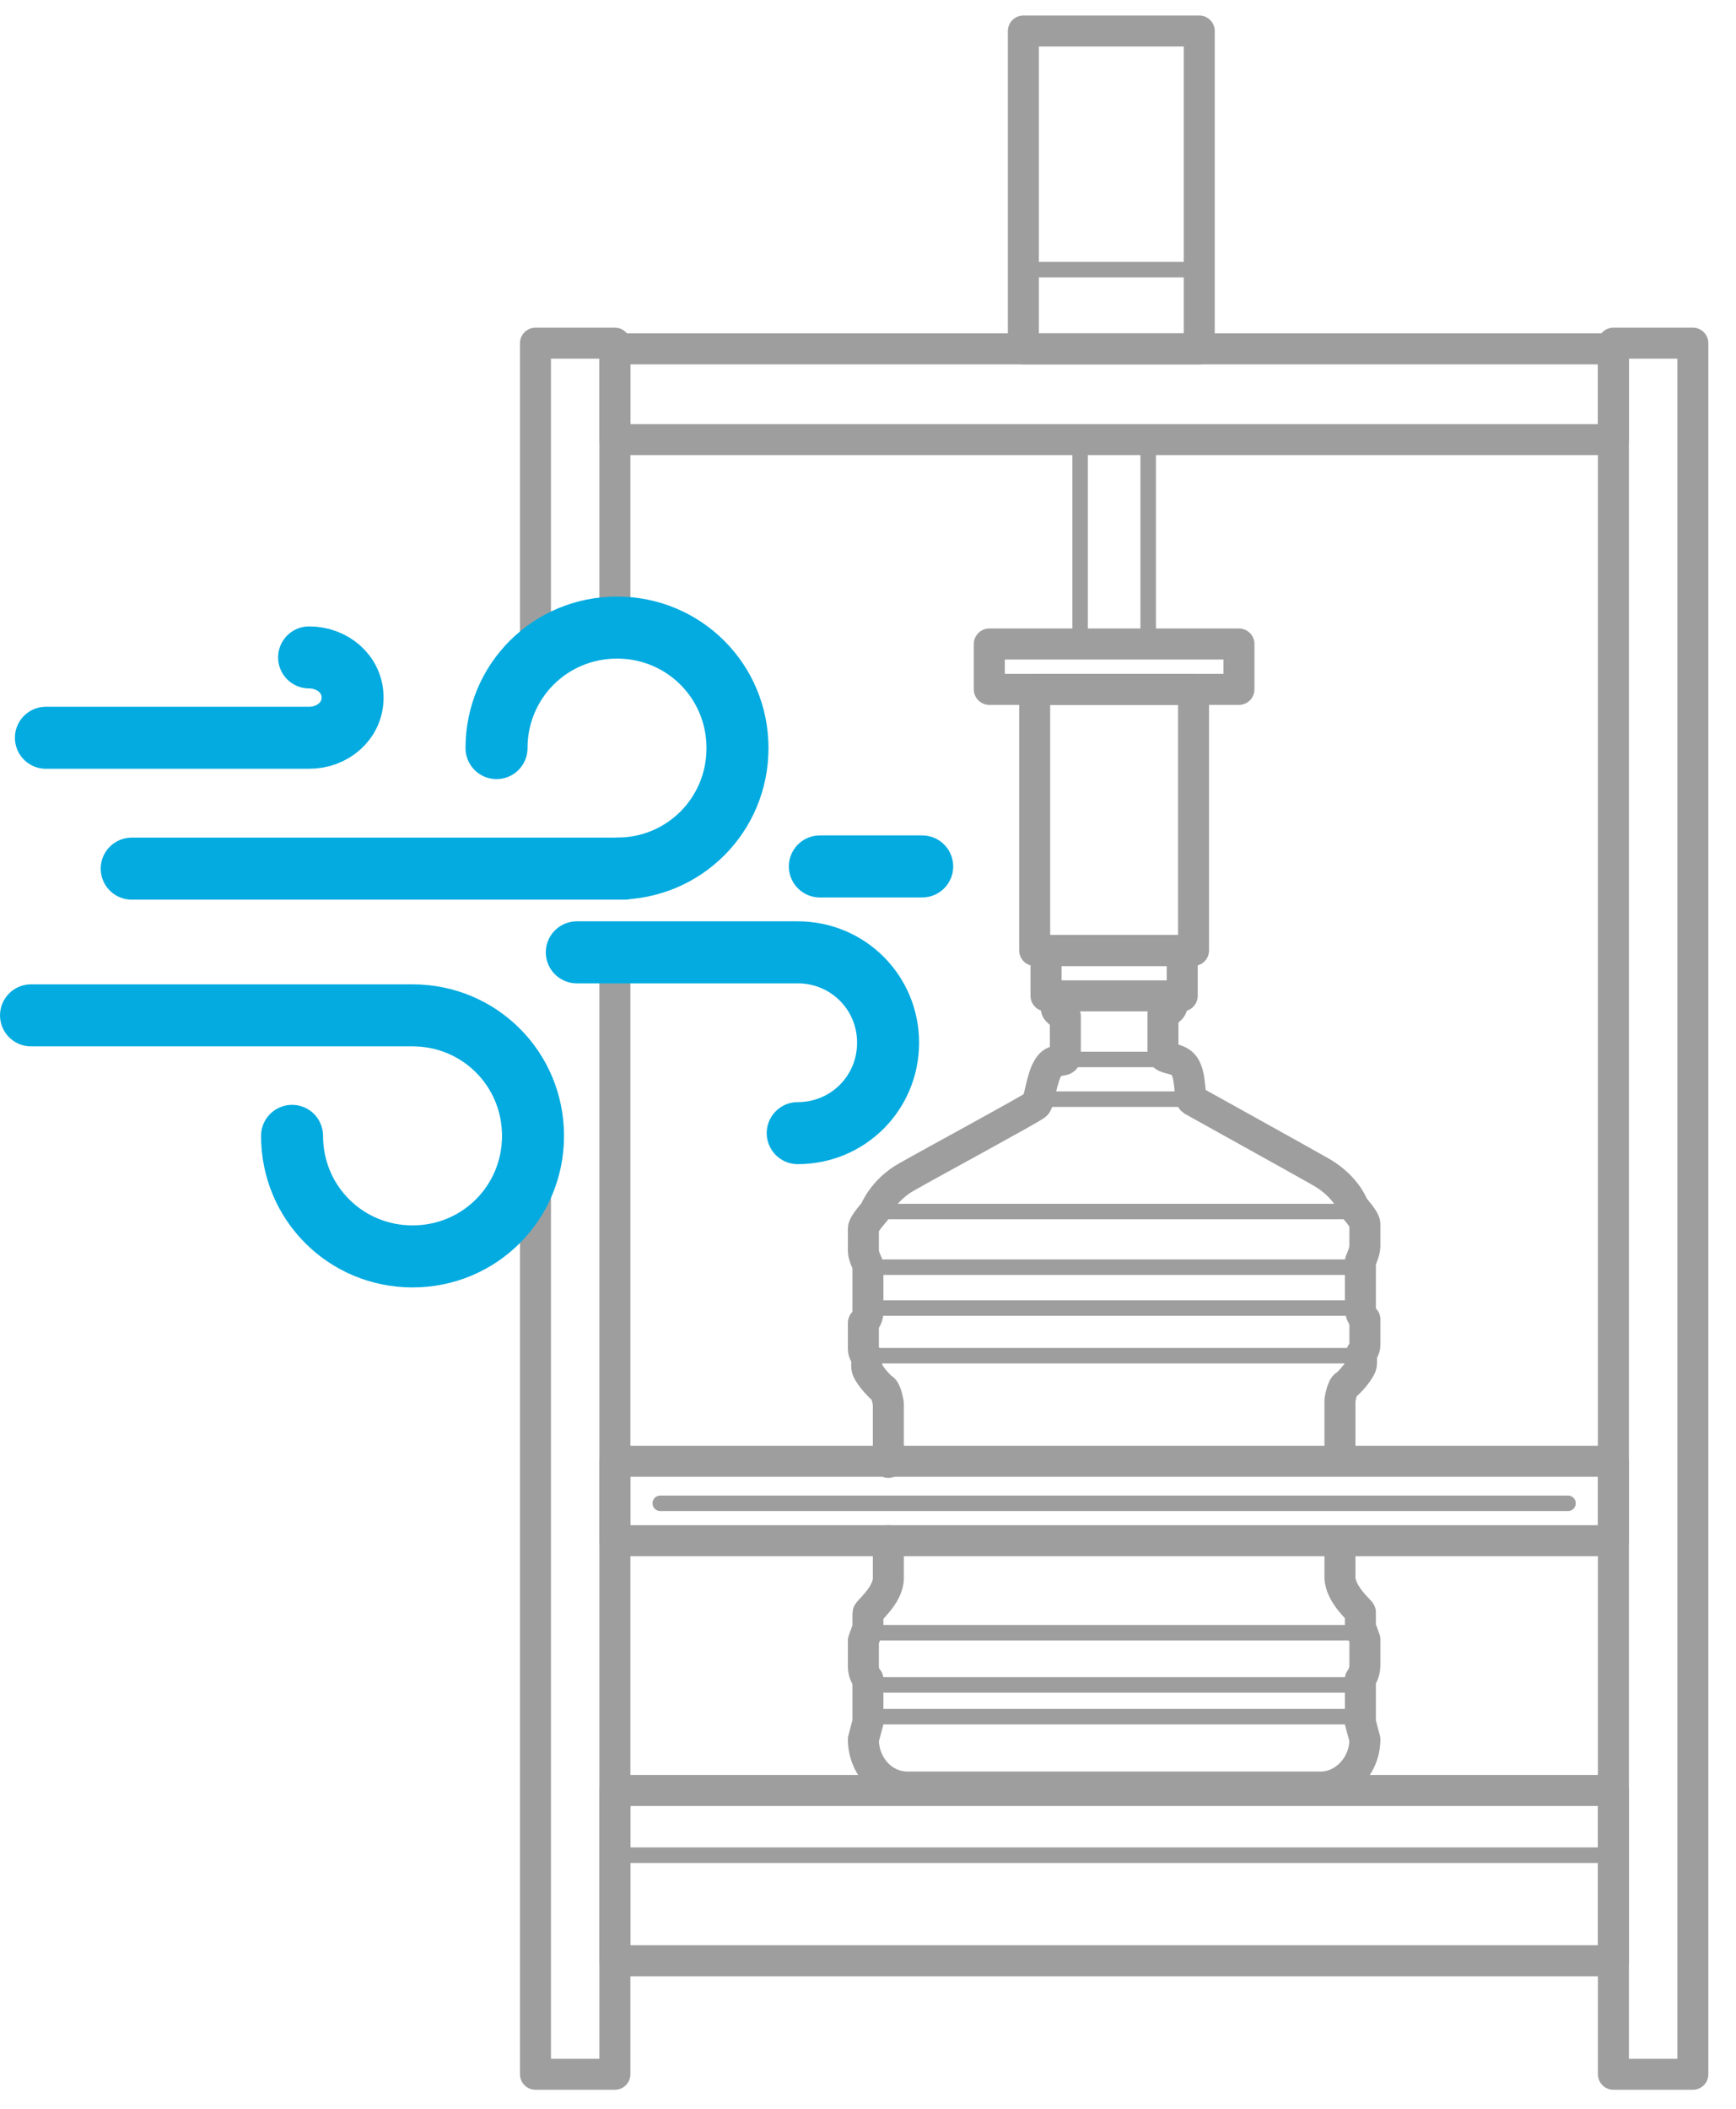 <svg width="56" height="68" viewBox="0 0 56 68" fill="none" xmlns="http://www.w3.org/2000/svg">
<path d="M34.073 32.369C34.073 32.369 34.073 32.443 34.073 32.516C34.073 32.626 34.366 32.772 34.366 32.772V33.504C34.366 33.504 34.366 33.76 34.366 34.09C34.366 34.273 34 34.09 33.817 34.419C33.597 34.748 33.524 35.554 33.414 35.627C33.231 35.773 30.047 37.494 29.278 37.933C28.473 38.372 28.217 39.068 28.217 39.068C28.217 39.068 27.851 39.47 27.851 39.617C27.851 39.763 27.851 40.202 27.851 40.349C27.851 40.495 27.997 40.788 27.997 40.788C27.997 40.788 27.997 42.106 27.997 42.325C27.997 42.508 27.851 42.655 27.851 42.655C27.851 42.655 27.851 43.35 27.851 43.497C27.851 43.643 27.96 43.753 27.96 43.753C27.96 43.753 27.96 43.899 27.96 44.082C27.96 44.265 28.363 44.705 28.473 44.778C28.583 44.814 28.656 45.254 28.656 45.254V47.157" stroke="#9E9E9E" stroke-linecap="round" stroke-linejoin="round"/>
<path d="M28.656 49.682V50.89C28.656 51.44 27.997 51.952 27.997 52.025C27.997 52.135 27.997 52.501 27.997 52.501L27.851 52.904C27.851 52.904 27.851 53.489 27.851 53.745C27.851 54.002 27.997 54.148 27.997 54.148V55.539L27.851 56.088C27.851 56.93 28.473 57.625 29.278 57.625H42.602C43.37 57.625 44.029 56.93 44.029 56.088L43.883 55.539V54.148C43.883 54.148 44.029 53.965 44.029 53.709C44.029 53.453 44.029 52.867 44.029 52.867L43.883 52.464C43.883 52.464 43.883 52.025 43.883 51.989C43.883 51.952 43.224 51.403 43.224 50.854V49.719" stroke="#9E9E9E" stroke-linecap="round" stroke-linejoin="round"/>
<path d="M37.806 32.296C37.806 32.296 37.806 32.369 37.806 32.442C37.806 32.552 37.514 32.698 37.514 32.698V33.394C37.514 33.394 37.514 33.577 37.514 33.98C37.514 34.163 38.026 34.089 38.209 34.382C38.429 34.712 38.355 35.407 38.465 35.48C38.722 35.627 41.833 37.347 42.602 37.786C43.443 38.262 43.663 38.921 43.663 38.921C43.663 38.921 44.029 39.324 44.029 39.47C44.029 39.616 44.029 40.056 44.029 40.202C44.029 40.349 43.883 40.678 43.883 40.678C43.883 40.678 43.883 41.996 43.883 42.215C43.883 42.398 44.029 42.545 44.029 42.545C44.029 42.545 44.029 43.277 44.029 43.387C44.029 43.496 43.919 43.643 43.919 43.643C43.919 43.643 43.919 43.789 43.919 43.972C43.919 44.155 43.517 44.594 43.407 44.668C43.297 44.704 43.224 45.144 43.224 45.144V47.084" stroke="#9E9E9E" stroke-linecap="round" stroke-linejoin="round"/>
<path d="M28.106 39.067H43.626" stroke="#9E9E9E" stroke-width="0.5" stroke-linecap="round" stroke-linejoin="round"/>
<path d="M34.329 34.163H37.44" stroke="#9E9E9E" stroke-width="0.5" stroke-linecap="round" stroke-linejoin="round"/>
<path d="M33.56 35.444H38.465" stroke="#9E9E9E" stroke-width="0.5" stroke-linecap="round" stroke-linejoin="round"/>
<path d="M28.106 43.716H43.883" stroke="#9E9E9E" stroke-width="0.5" stroke-linecap="round" stroke-linejoin="round"/>
<path d="M28.106 40.861H43.883" stroke="#9E9E9E" stroke-width="0.5" stroke-linecap="round" stroke-linejoin="round"/>
<path d="M28.106 42.179H43.883" stroke="#9E9E9E" stroke-width="0.5" stroke-linecap="round" stroke-linejoin="round"/>
<path d="M27.997 52.648H43.883" stroke="#9E9E9E" stroke-width="0.5" stroke-linecap="round" stroke-linejoin="round"/>
<path d="M28.106 54.331H43.883" stroke="#9E9E9E" stroke-width="0.5" stroke-linecap="round" stroke-linejoin="round"/>
<path d="M28.106 55.356H43.883" stroke="#9E9E9E" stroke-width="0.5" stroke-linecap="round" stroke-linejoin="round"/>
<path d="M52.045 57.735H19.834V63.226H52.045V57.735Z" stroke="#9E9E9E" stroke-linecap="round" stroke-linejoin="round"/>
<path d="M52.045 47.12H19.834V49.682H52.045V47.12Z" stroke="#9E9E9E" stroke-linecap="round" stroke-linejoin="round"/>
<path d="M52.045 11.249H19.834V14.177H52.045V11.249Z" stroke="#9E9E9E" stroke-linecap="round" stroke-linejoin="round"/>
<path d="M19.835 30.817V66.886H17.273V34.895M19.835 20.042V11.066H17.273V20.804" stroke="#9E9E9E" stroke-linecap="round" stroke-linejoin="round"/>
<path d="M54.608 11.066H52.046V66.886H54.608V11.066Z" stroke="#9E9E9E" stroke-linecap="round" stroke-linejoin="round"/>
<path d="M20.311 59.822H51.57" stroke="#9E9E9E" stroke-width="0.5" stroke-linecap="round" stroke-linejoin="round"/>
<path d="M21.299 48.475H50.581" stroke="#9E9E9E" stroke-width="0.5" stroke-linecap="round" stroke-linejoin="round"/>
<path d="M38.501 22.23H33.377V30.648H38.501V22.23Z" stroke="#9E9E9E" stroke-linecap="round" stroke-linejoin="round"/>
<path d="M39.966 20.766H31.913V22.23H39.966V20.766Z" stroke="#9E9E9E" stroke-linecap="round" stroke-linejoin="round"/>
<path d="M38.136 30.649H33.743V32.113H38.136V30.649Z" stroke="#9E9E9E" stroke-linecap="round" stroke-linejoin="round"/>
<path d="M37.038 14.177H34.842V20.766H37.038V14.177Z" stroke="#9E9E9E" stroke-width="0.5" stroke-linecap="round" stroke-linejoin="round"/>
<path d="M38.685 1H33.012V11.249H38.685V1Z" stroke="#9E9E9E" stroke-linecap="round" stroke-linejoin="round"/>
<path d="M33.012 8.695H38.685" stroke="#9E9E9E" stroke-width="0.5" stroke-linecap="round" stroke-linejoin="round"/>
<path d="M25.733 36.539C27.352 36.539 28.648 35.243 28.648 33.624C28.648 32.004 27.352 30.709 25.733 30.709L18.607 30.709" stroke="#03ABE0" stroke-width="2" stroke-linecap="round" stroke-linejoin="round"/>
<path d="M9.971 21.199C10.726 21.199 11.374 21.739 11.374 22.494C11.374 23.25 10.726 23.79 9.971 23.79L1.481 23.79" stroke="#03ABE0" stroke-width="2" stroke-linecap="round" stroke-linejoin="round"/>
<path d="M20.119 28.01L4.249 28.01" stroke="#03ABE0" stroke-width="2" stroke-linecap="round" stroke-linejoin="round"/>
<path d="M16.017 24.123C16.017 21.964 17.744 20.237 19.904 20.237C22.063 20.237 23.79 21.964 23.79 24.123C23.79 26.283 22.063 28.01 19.904 28.01" stroke="#03ABE0" stroke-width="2" stroke-linecap="round" stroke-linejoin="round"/>
<path d="M9.421 36.627C9.421 38.786 11.149 40.514 13.308 40.514C15.467 40.514 17.194 38.786 17.194 36.627C17.194 34.468 15.467 32.741 13.308 32.741L1.001 32.741" stroke="#03ABE0" stroke-width="2" stroke-linecap="round" stroke-linejoin="round"/>
<path d="M26.447 27.939L29.748 27.939" stroke="#03ABE0" stroke-width="2" stroke-linecap="round" stroke-linejoin="round"/>
</svg>
